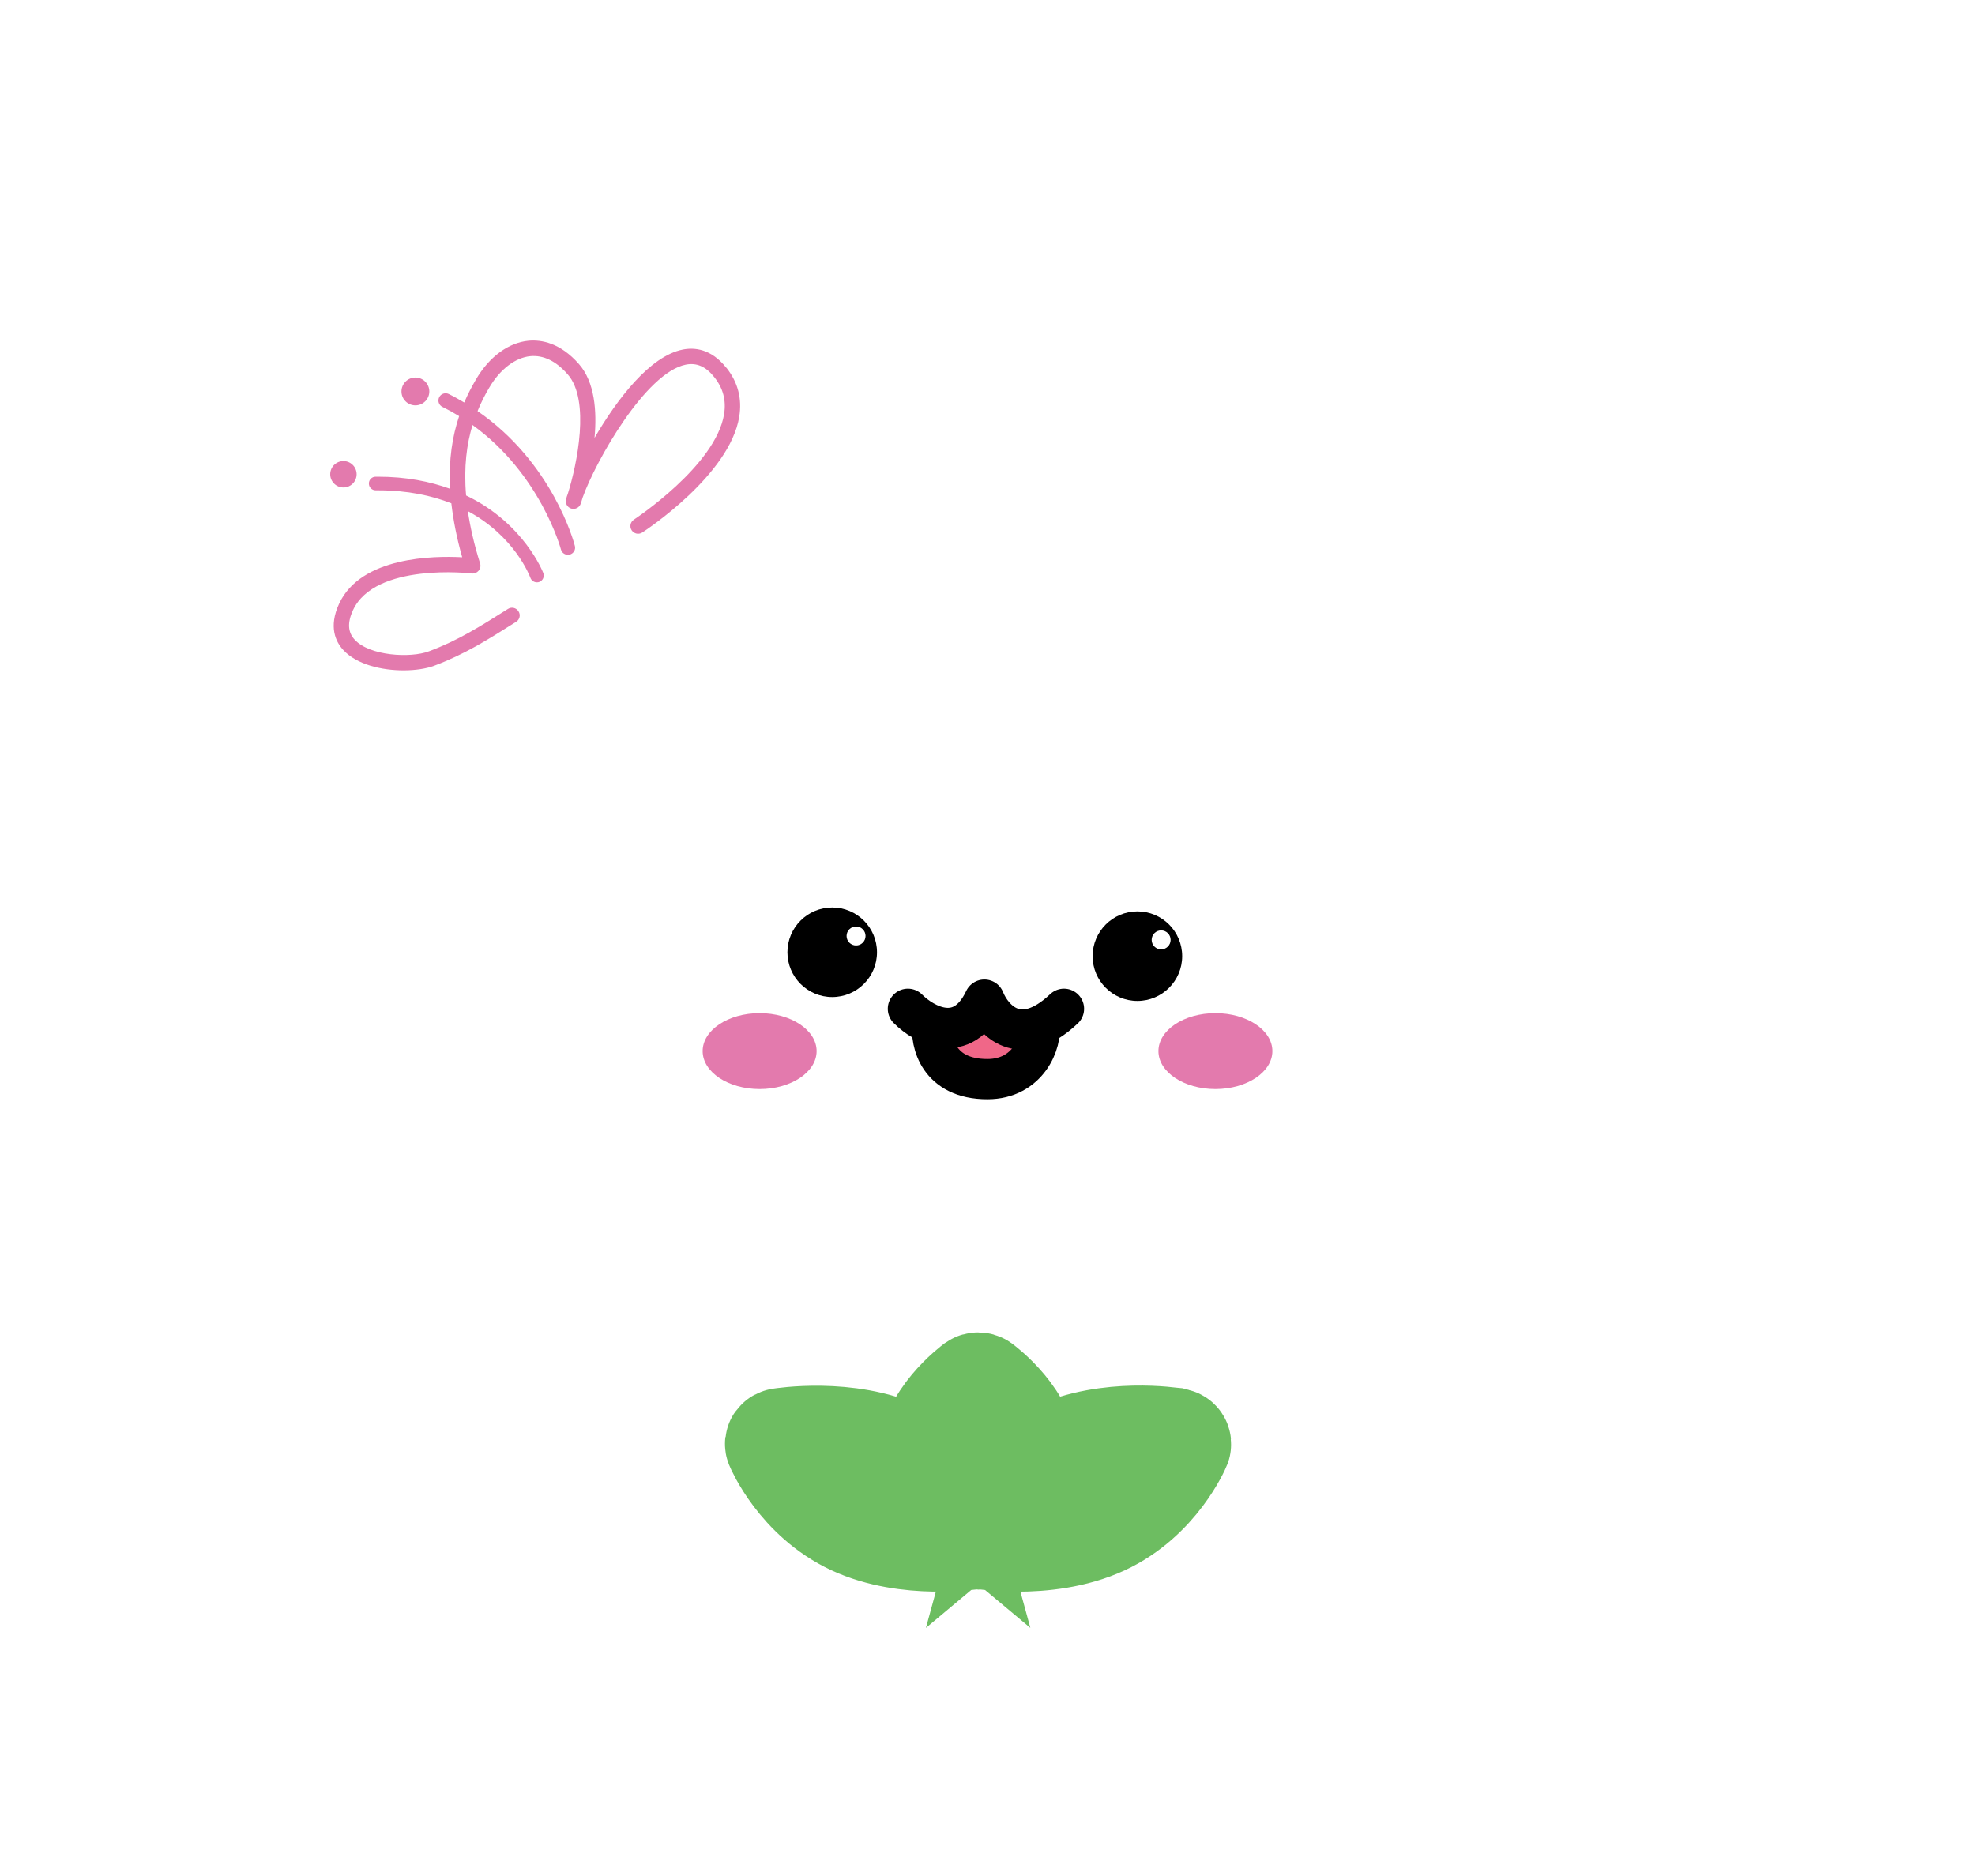 <svg width="40" height="38" viewBox="0 0 40 38" fill="none" xmlns="http://www.w3.org/2000/svg">
<g filter="url(#filter0_d_876_51845)">
<g filter="url(#filter1_i_876_51845)">
<path d="M20 5C23.166 5 25.873 6.963 26.973 9.738C27.147 9.726 27.323 9.718 27.5 9.718C31.642 9.718 35 13.076 35 17.218C35 19.788 33.706 22.056 31.734 23.407C31.809 23.833 31.851 24.271 31.851 24.718C31.85 28.86 28.493 32.218 24.351 32.218C22.55 32.218 20.897 31.582 19.605 30.524C18.312 31.582 16.659 32.218 14.858 32.218C10.717 32.218 7.359 28.86 7.358 24.718C7.358 24.084 7.438 23.469 7.586 22.881C6.003 21.506 5 19.48 5 17.218C5 13.076 8.358 9.718 12.5 9.718C12.677 9.718 12.853 9.726 13.027 9.738C14.127 6.963 16.834 5 20 5Z" fill="white"/>
</g>
<path d="M23.77 29.198C23.756 29.197 22.453 28.986 21.373 29.489C21.142 29.597 20.923 29.738 20.72 29.908C20.749 29.802 20.763 29.695 20.763 29.592C20.763 28.769 19.885 28.115 19.847 28.087C19.827 28.073 19.794 28.073 19.774 28.087C19.738 28.115 18.858 28.769 18.858 29.592C18.858 29.695 18.872 29.802 18.901 29.908C18.698 29.738 18.479 29.597 18.248 29.489C17.168 28.986 15.829 29.203 15.815 29.205C15.8 29.208 15.786 29.215 15.778 29.226C15.77 29.238 15.768 29.249 15.774 29.262C15.778 29.272 16.216 30.316 17.296 30.82C18.376 31.323 19.715 31.106 19.729 31.104C19.741 31.102 19.752 31.096 19.76 31.089C19.768 31.096 19.772 31.099 19.774 31.099C19.794 31.114 19.827 31.114 19.847 31.099C19.847 31.099 19.853 31.096 19.861 31.089C19.869 31.098 19.879 31.102 19.891 31.104C19.898 31.104 20.189 31.153 20.609 31.153C21.093 31.153 21.745 31.089 22.323 30.821C23.403 30.318 23.841 29.274 23.845 29.264C23.849 29.252 23.849 29.239 23.841 29.228C23.833 29.216 23.82 29.21 23.804 29.207L23.77 29.198Z" fill="#6DBD61" stroke="#6DBD61" stroke-width="2.176" stroke-miterlimit="10"/>
<circle cx="23.036" cy="19.368" r="0.907" fill="black"/>
<circle cx="16.855" cy="19.289" r="0.907" fill="black"/>
<ellipse cx="15.385" cy="21.291" rx="1.154" ry="0.769" fill="#E37AAD"/>
<ellipse cx="24.616" cy="21.291" rx="1.154" ry="0.769" fill="#E37AAD"/>
<circle cx="23.517" cy="19.038" r="0.192" fill="white"/>
<circle cx="17.338" cy="18.959" r="0.192" fill="white"/>
<path d="M19.881 20.372C19.571 20.806 19.2 20.806 18.89 20.806C18.828 21.364 19.381 21.832 19.877 21.86C20.988 21.922 20.997 21.178 20.935 20.868C20.501 20.806 20.005 20.558 19.881 20.372Z" fill="#F06788"/>
<path d="M18.388 20.434C18.718 20.765 19.491 21.19 19.937 20.248C20.103 20.661 20.656 21.277 21.549 20.434" stroke="black" stroke-width="0.815" stroke-linecap="round" stroke-linejoin="round"/>
<path d="M18.883 20.743C18.841 21.115 19.007 21.859 19.998 21.859C20.82 21.859 21.114 21.115 21.052 20.743" stroke="black" stroke-width="0.815" stroke-linejoin="round"/>
<path d="M15.121 6.674C14.45 6.21 13.525 6.046 12.806 6.788C12.507 7.097 12.016 6.618 11.786 6.448C11.37 6.139 10.607 5.928 9.999 6.423C9.392 6.917 9.34 6.913 8.762 6.851C8.184 6.788 7.699 6.726 7.4 7.406C7.102 8.086 7.431 8.385 6.917 8.487C6.403 8.59 5.873 9.063 5.842 9.733C5.811 10.402 6.623 10.774 6.623 10.979C6.623 11.184 6.577 11.451 6.186 11.823C5.794 12.194 5.759 12.857 5.97 13.378C5.97 13.378 6.505 14.614 8.853 14.305C11.2 13.996 13.983 11.787 15.071 10.216C16.296 8.445 15.838 7.17 15.123 6.674H15.121Z" fill="white" stroke="white" stroke-width="0.722" stroke-miterlimit="10"/>
<path d="M14.709 7.448C14.402 7.06 14.058 7.033 13.825 7.081C13.164 7.214 12.501 8.08 12.041 8.87C12.091 8.325 12.045 7.738 11.726 7.375C11.345 6.94 10.961 6.878 10.706 6.901C10.296 6.94 9.906 7.228 9.637 7.691C9.556 7.829 9.475 7.983 9.402 8.153C9.301 8.093 9.199 8.035 9.089 7.981C9.017 7.946 8.93 7.975 8.895 8.047C8.859 8.12 8.888 8.207 8.961 8.242C9.079 8.3 9.191 8.362 9.299 8.429C9.166 8.825 9.083 9.304 9.116 9.901C8.71 9.754 8.231 9.656 7.655 9.656C7.639 9.656 7.622 9.656 7.607 9.656C7.531 9.656 7.469 9.72 7.471 9.795C7.471 9.872 7.533 9.932 7.61 9.932C7.624 9.932 7.643 9.932 7.657 9.932C8.254 9.932 8.743 10.038 9.141 10.195C9.179 10.525 9.247 10.886 9.361 11.288C8.783 11.257 7.311 11.273 6.868 12.229C6.652 12.696 6.797 13.001 6.957 13.171C7.228 13.461 7.73 13.579 8.173 13.579C8.414 13.579 8.638 13.544 8.797 13.484C9.417 13.249 9.85 12.976 10.453 12.596C10.526 12.551 10.549 12.455 10.501 12.383C10.455 12.31 10.36 12.287 10.287 12.335C9.701 12.704 9.278 12.972 8.687 13.193C8.312 13.334 7.489 13.287 7.185 12.959C7.044 12.808 7.033 12.613 7.149 12.36C7.599 11.389 9.537 11.613 9.556 11.616C9.608 11.622 9.659 11.601 9.695 11.559C9.728 11.518 9.74 11.464 9.724 11.414C9.601 11.025 9.523 10.672 9.475 10.353C10.418 10.861 10.725 11.655 10.743 11.705C10.764 11.761 10.818 11.796 10.874 11.796C10.891 11.796 10.905 11.794 10.922 11.788C10.994 11.761 11.03 11.682 11.005 11.611C11 11.597 10.617 10.6 9.44 10.036C9.39 9.455 9.454 8.991 9.57 8.609C10.947 9.6 11.357 11.114 11.361 11.13C11.378 11.197 11.438 11.238 11.502 11.238C11.514 11.238 11.527 11.238 11.539 11.234C11.616 11.213 11.664 11.134 11.643 11.058C11.624 10.981 11.189 9.37 9.672 8.327C9.744 8.151 9.825 7.991 9.91 7.85C10.126 7.481 10.437 7.243 10.741 7.214C11.007 7.189 11.262 7.313 11.498 7.583C11.96 8.109 11.684 9.414 11.502 9.996C11.485 10.04 11.473 10.079 11.465 10.11C11.442 10.191 11.488 10.276 11.568 10.301C11.649 10.326 11.734 10.282 11.761 10.204C11.765 10.193 11.78 10.15 11.8 10.079C12.064 9.337 13.079 7.547 13.89 7.386C14.11 7.342 14.298 7.425 14.468 7.641C14.646 7.865 14.71 8.109 14.665 8.389C14.495 9.434 12.855 10.514 12.839 10.525C12.766 10.573 12.746 10.668 12.793 10.741C12.841 10.813 12.936 10.834 13.009 10.786C13.081 10.739 14.779 9.621 14.972 8.441C15.032 8.076 14.945 7.742 14.713 7.45L14.709 7.448Z" fill="#E37AAD"/>
<path d="M6.956 9.874C7.103 9.874 7.223 9.754 7.223 9.606C7.223 9.459 7.103 9.339 6.956 9.339C6.809 9.339 6.688 9.459 6.688 9.606C6.688 9.754 6.809 9.874 6.956 9.874Z" fill="#E37AAD"/>
<path d="M8.413 8.211C8.568 8.211 8.695 8.085 8.695 7.929C8.695 7.774 8.568 7.647 8.413 7.647C8.257 7.647 8.131 7.774 8.131 7.929C8.131 8.085 8.257 8.211 8.413 8.211Z" fill="#E37AAD"/>
</g>
<defs>
<filter id="filter0_d_876_51845" x="0" y="0" width="40" height="37.955" filterUnits="userSpaceOnUse" color-interpolation-filters="sRGB">
<feFlood flood-opacity="0" result="BackgroundImageFix"/>
<feColorMatrix in="SourceAlpha" type="matrix" values="0 0 0 0 0 0 0 0 0 0 0 0 0 0 0 0 0 0 127 0" result="hardAlpha"/>
<feOffset/>
<feGaussianBlur stdDeviation="2.5"/>
<feComposite in2="hardAlpha" operator="out"/>
<feColorMatrix type="matrix" values="0 0 0 0 0.89 0 0 0 0 0.478 0 0 0 0 0.678 0 0 0 0.25 0"/>
<feBlend mode="normal" in2="BackgroundImageFix" result="effect1_dropShadow_876_51845"/>
<feBlend mode="normal" in="SourceGraphic" in2="effect1_dropShadow_876_51845" result="shape"/>
</filter>
<filter id="filter1_i_876_51845" x="5" y="3.017" width="30" height="29.201" filterUnits="userSpaceOnUse" color-interpolation-filters="sRGB">
<feFlood flood-opacity="0" result="BackgroundImageFix"/>
<feBlend mode="normal" in="SourceGraphic" in2="BackgroundImageFix" result="shape"/>
<feColorMatrix in="SourceAlpha" type="matrix" values="0 0 0 0 0 0 0 0 0 0 0 0 0 0 0 0 0 0 127 0" result="hardAlpha"/>
<feOffset dy="-1.983"/>
<feGaussianBlur stdDeviation="1.983"/>
<feComposite in2="hardAlpha" operator="arithmetic" k2="-1" k3="1"/>
<feColorMatrix type="matrix" values="0 0 0 0 0 0 0 0 0 0 0 0 0 0 0 0 0 0 0.1 0"/>
<feBlend mode="normal" in2="shape" result="effect1_innerShadow_876_51845"/>
</filter>
</defs>
</svg>
